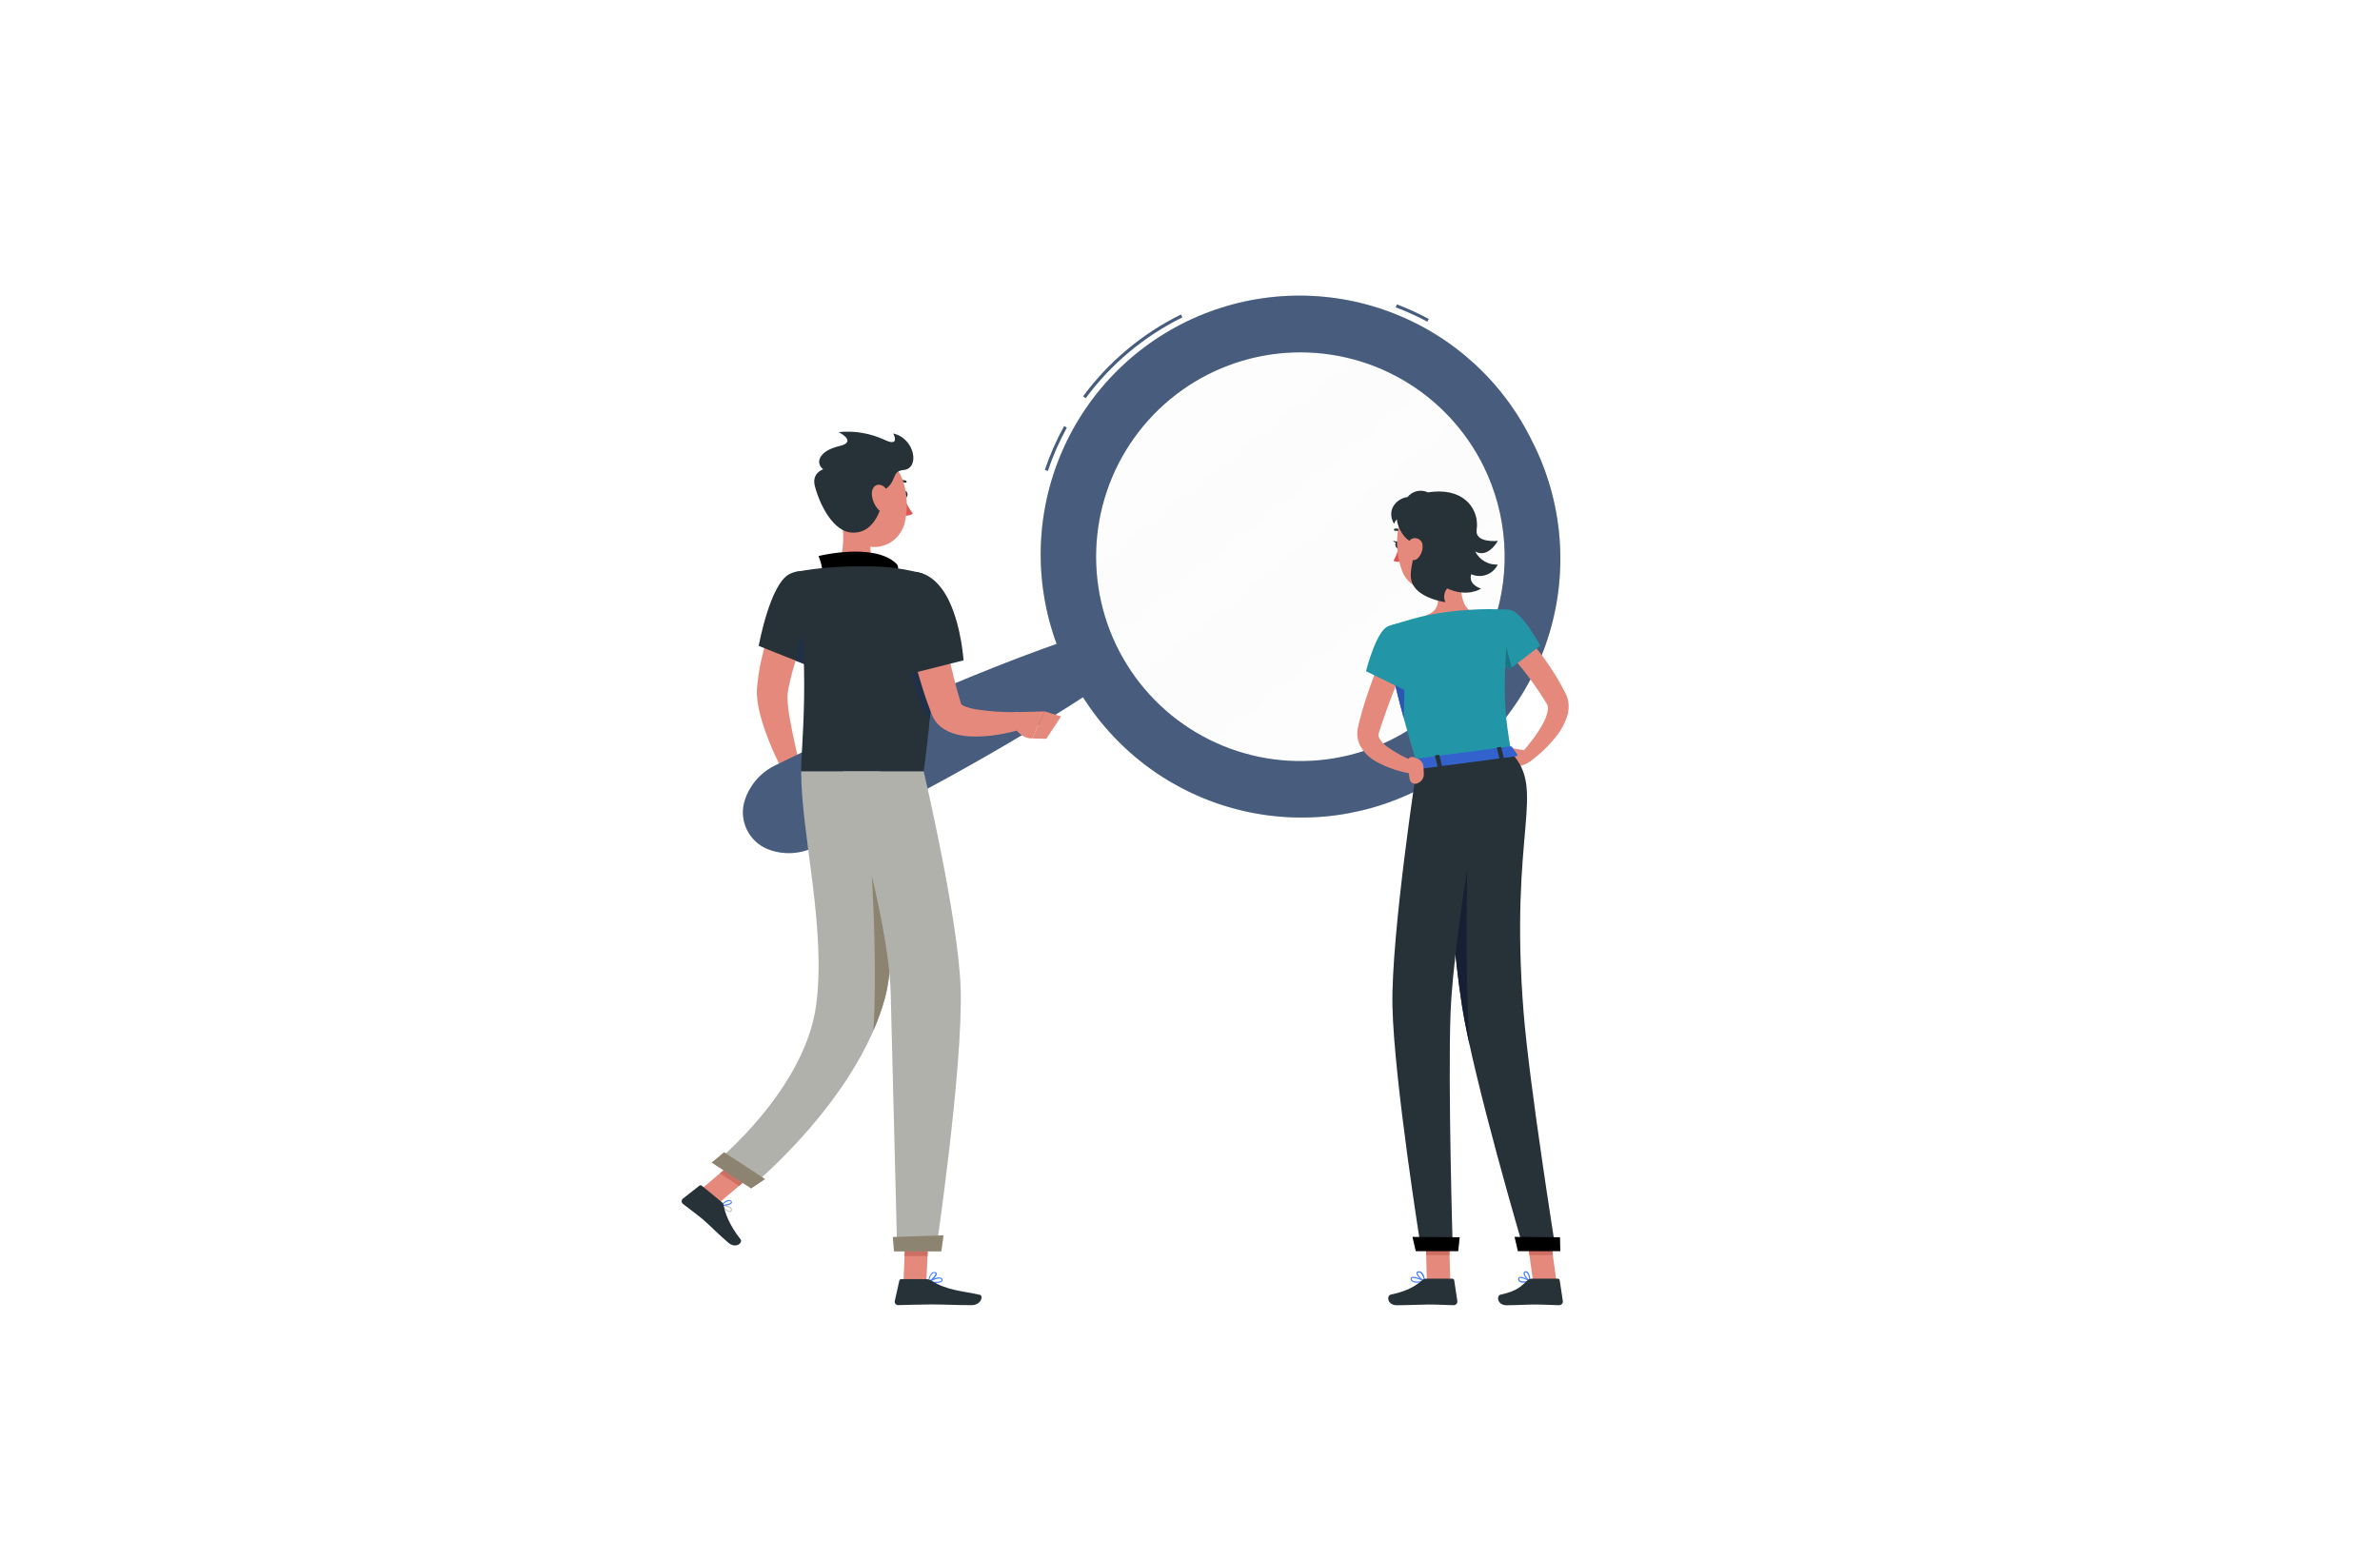 <svg width="1178" height="772" viewBox="0 0 1178 772" fill="none" xmlns="http://www.w3.org/2000/svg">
<path d="M404.384 299.937C403.026 303.025 401.529 306.36 400.218 309.618C398.906 312.876 397.548 316.227 396.36 319.562C393.922 326.063 391.967 332.736 390.512 339.526L390.064 341.996L389.91 342.922C389.91 343.185 389.91 343.525 389.817 343.833C389.759 345.337 389.79 346.842 389.91 348.342C390.203 351.6 390.728 355.089 391.453 358.579C392.749 365.573 394.4 372.783 396.082 379.886L388.166 382.974C384.476 376.243 381.334 369.226 378.769 361.991C377.418 358.225 376.325 354.372 375.497 350.457C375.034 348.291 374.745 346.092 374.633 343.88V342.011C374.633 341.347 374.633 340.606 374.741 340.174L375.05 337.086C375.511 333.109 376.217 329.164 377.164 325.274C378.028 321.414 379.139 317.663 380.25 313.957C381.361 310.251 382.75 306.607 384.216 303.025C384.941 301.234 385.759 299.459 386.469 297.683C387.179 295.908 388.012 294.209 389 292.31L404.384 299.937Z" fill="#E4897B"/>
<path d="M395.665 377.802L401.683 383.684L388.552 389.86C388.552 389.86 385.373 384.286 387.579 379.253L395.665 377.802Z" fill="#E4897B"/>
<path d="M406.544 392.439L395.45 396.978L388.567 389.798L401.684 383.684L406.544 392.439Z" fill="#E4897B"/>
<path opacity="0.4" d="M631.296 386.108C609.463 383.655 588.846 374.78 572.053 360.605C555.26 346.43 543.044 327.592 536.95 306.471C530.855 285.35 531.156 262.896 537.814 241.946C544.472 220.996 557.188 202.492 574.355 188.772C591.522 175.053 612.369 166.734 634.26 164.868C656.151 163.001 678.104 167.671 697.343 178.287C716.583 188.902 732.244 204.987 742.349 224.508C752.453 244.028 756.546 266.108 754.111 287.956C752.493 302.472 748.032 316.526 740.984 329.316C733.935 342.106 724.436 353.381 713.03 362.496C701.625 371.611 688.536 378.388 674.511 382.44C660.487 386.491 645.802 387.738 631.296 386.108Z" fill="#FAFAFA"/>
<path opacity="0.4" d="M712.124 188.044L543.154 323.128C542.445 321.584 541.75 320.04 541.102 318.496C536.866 308.415 534.156 297.757 533.062 286.875L679.009 170.195C690.991 174.194 702.194 180.233 712.124 188.044Z" fill="#FAFAFA"/>
<path opacity="0.4" d="M751.118 247.225L592.256 374.219C577.164 366.347 564.085 355.105 554.033 341.363L727.493 202.681C738.674 215.522 746.757 230.762 751.118 247.225Z" fill="#FAFAFA"/>
<path d="M518.619 233.144L517.153 232.65C519.692 225.154 522.883 217.895 526.69 210.957L528.032 211.698C524.276 218.558 521.126 225.735 518.619 233.144ZM537.352 197.107L536.103 196.196C548.784 179.039 565.381 165.164 584.51 155.728L585.204 157.118C566.292 166.456 549.886 180.183 537.352 197.153V197.107ZM706.461 159.233C701.418 156.527 696.201 154.159 690.844 152.146L691.4 150.694C696.809 152.755 702.077 155.169 707.17 157.92L706.461 159.233Z" fill="#6685B4"/>
<path opacity="0.3" d="M518.619 233.144L517.153 232.65C519.692 225.154 522.883 217.895 526.69 210.957L528.032 211.698C524.276 218.558 521.126 225.735 518.619 233.144ZM537.352 197.107L536.103 196.196C548.784 179.039 565.381 165.164 584.51 155.728L585.204 157.118C566.292 166.456 549.886 180.183 537.352 197.153V197.107ZM706.461 159.233C701.418 156.527 696.201 154.159 690.844 152.146L691.4 150.694C696.809 152.755 702.077 155.169 707.17 157.92L706.461 159.233Z" fill="black"/>
<path d="M758.54 218.847C744.252 189.195 719.107 166.181 688.319 154.578C657.531 142.974 623.462 143.67 593.173 156.521C562.884 169.373 538.699 193.394 525.632 223.604C512.565 253.815 511.617 287.899 522.986 318.79C512.679 322.403 502.494 326.278 492.371 330.277C477.774 336.072 463.31 342.125 448.98 348.435C434.66 354.78 420.401 361.25 406.282 368.012C399.199 371.332 392.209 374.837 385.157 378.234C381.488 379.811 378.165 382.093 375.374 384.95C373.864 386.532 372.533 388.278 371.408 390.153C370.035 392.372 368.995 394.781 368.322 397.302C367.161 401.846 367.663 406.655 369.737 410.86C371.812 415.066 375.322 418.39 379.633 420.231C382.027 421.235 384.552 421.89 387.132 422.176C389.311 422.423 391.511 422.423 393.69 422.176C397.65 421.695 401.477 420.441 404.955 418.486C411.945 414.95 418.982 411.538 425.926 407.909C439.814 400.822 453.701 393.427 467.42 385.923C481.138 378.419 494.871 370.56 508.265 362.5C517.524 356.896 526.875 351.167 536.041 345.177C553.642 372.979 581.258 392.94 613.167 400.924C645.076 408.908 678.832 404.302 707.44 388.061C736.048 371.821 757.315 345.19 766.834 313.688C776.353 282.185 773.394 248.226 758.571 218.847H758.54ZM688.391 366.345C670.458 375.202 650.303 378.539 630.475 375.935C610.647 373.331 592.035 364.903 576.994 351.715C561.953 338.528 551.157 321.174 545.972 301.848C540.788 282.522 541.446 262.092 547.866 243.141C554.285 224.189 566.176 207.568 582.036 195.379C597.895 183.189 617.011 175.979 636.966 174.659C656.921 173.34 676.819 177.97 694.144 187.965C711.469 197.96 725.442 212.871 734.298 230.813C740.18 242.728 743.657 255.685 744.533 268.945C745.409 282.205 743.666 295.508 739.403 308.094C735.14 320.679 728.44 332.302 719.688 342.296C710.935 352.291 700.3 360.463 688.391 366.345Z" fill="#6685B4"/>
<path opacity="0.3" d="M758.54 218.847C744.252 189.195 719.107 166.181 688.319 154.578C657.531 142.974 623.462 143.67 593.173 156.521C562.884 169.373 538.699 193.394 525.632 223.604C512.565 253.815 511.617 287.899 522.986 318.79C512.679 322.403 502.494 326.278 492.371 330.277C477.774 336.072 463.31 342.125 448.98 348.435C434.66 354.78 420.401 361.25 406.282 368.012C399.199 371.332 392.209 374.837 385.157 378.234C381.488 379.811 378.165 382.093 375.374 384.95C373.864 386.532 372.533 388.278 371.408 390.153C370.035 392.372 368.995 394.781 368.322 397.302C367.161 401.846 367.663 406.655 369.737 410.86C371.812 415.066 375.322 418.39 379.633 420.231C382.027 421.235 384.552 421.89 387.132 422.176C389.311 422.423 391.511 422.423 393.69 422.176C397.65 421.695 401.477 420.441 404.955 418.486C411.945 414.95 418.982 411.538 425.926 407.909C439.814 400.822 453.701 393.427 467.42 385.923C481.138 378.419 494.871 370.56 508.265 362.5C517.524 356.896 526.875 351.167 536.041 345.177C553.642 372.979 581.258 392.94 613.167 400.924C645.076 408.908 678.832 404.302 707.44 388.061C736.048 371.821 757.315 345.19 766.834 313.688C776.353 282.185 773.394 248.226 758.571 218.847H758.54ZM688.391 366.345C670.458 375.202 650.303 378.539 630.475 375.935C610.647 373.331 592.035 364.903 576.994 351.715C561.953 338.528 551.157 321.174 545.972 301.848C540.788 282.522 541.446 262.092 547.866 243.141C554.285 224.189 566.176 207.568 582.036 195.379C597.895 183.189 617.011 175.979 636.966 174.659C656.921 173.34 676.819 177.97 694.144 187.965C711.469 197.96 725.442 212.871 734.298 230.813C740.18 242.728 743.657 255.685 744.533 268.945C745.409 282.205 743.666 295.508 739.403 308.094C735.14 320.679 728.44 332.302 719.688 342.296C710.935 352.291 700.3 360.463 688.391 366.345Z" fill="black"/>
<path d="M447.035 244.801C447.035 245.712 447.514 246.453 448.115 246.453C448.717 246.453 449.195 245.712 449.195 244.801C449.195 243.89 448.717 243.149 448.115 243.149C447.514 243.149 447.035 243.952 447.035 244.801Z" fill="#263238"/>
<path d="M447.468 246.453C448.56 249.25 450.029 251.883 451.835 254.281C451.211 254.728 450.496 255.033 449.742 255.174C448.987 255.316 448.211 255.29 447.468 255.1V246.453Z" fill="#DE5753"/>
<path d="M443.841 239.722C443.755 239.722 443.67 239.702 443.593 239.665C443.515 239.627 443.447 239.573 443.394 239.505C443.313 239.388 443.281 239.243 443.304 239.102C443.327 238.962 443.403 238.835 443.517 238.749C444.197 238.233 444.991 237.889 445.832 237.747C446.673 237.604 447.536 237.667 448.347 237.931C448.42 237.95 448.488 237.985 448.546 238.033C448.605 238.081 448.653 238.14 448.687 238.208C448.721 238.275 448.741 238.349 448.744 238.424C448.748 238.5 448.736 238.575 448.709 238.646C448.682 238.716 448.64 238.78 448.587 238.834C448.534 238.887 448.47 238.929 448.399 238.956C448.329 238.983 448.253 238.995 448.178 238.992C448.102 238.988 448.029 238.968 447.961 238.934C447.317 238.736 446.634 238.696 445.971 238.817C445.308 238.938 444.683 239.216 444.15 239.629C444.058 239.69 443.951 239.722 443.841 239.722Z" fill="#263238"/>
<path d="M415.864 251.672C417.407 259.963 419.105 275.172 413.303 280.715C413.303 280.715 415.571 289.13 430.987 289.13C447.961 289.13 439.072 280.715 439.072 280.715C429.814 278.491 430.076 271.636 431.681 265.182L415.864 251.672Z" fill="#E4897B"/>
<path d="M406.375 285.084C408.211 282.228 405.125 275.295 405.125 275.295C405.125 275.295 432.407 268.424 443.564 278.97C445.878 281.147 443.317 284.359 443.317 284.359L406.375 285.084Z" fill="black"/>
<path opacity="0.1" d="M406.375 285.084C408.211 282.228 405.125 275.295 405.125 275.295C405.125 275.295 432.407 268.424 443.564 278.97C445.878 281.147 443.317 284.359 443.317 284.359L406.375 285.084Z" fill="black"/>
<path d="M361.239 600.107C359.804 600.107 357.505 597.713 356.826 596.818C356.796 596.775 356.781 596.723 356.781 596.671C356.781 596.619 356.796 596.568 356.826 596.525C356.85 596.481 356.887 596.446 356.93 596.421C356.973 596.397 357.023 596.384 357.072 596.386C357.242 596.386 361.023 596.725 362.057 598.069C362.169 598.21 362.249 598.375 362.292 598.551C362.335 598.727 362.339 598.91 362.304 599.088C362.29 599.317 362.206 599.537 362.062 599.717C361.918 599.897 361.722 600.028 361.501 600.091L361.239 600.107ZM357.659 597.019C358.785 598.316 360.591 599.782 361.362 599.597C361.362 599.597 361.671 599.52 361.763 599.026C361.784 598.923 361.78 598.816 361.754 598.715C361.727 598.613 361.678 598.519 361.609 598.439C360.466 597.573 359.091 597.067 357.659 596.988V597.019Z" fill="#C3C4BE"/>
<path d="M357.829 596.988C357.552 597.016 357.273 597.016 356.996 596.988C356.947 596.984 356.9 596.966 356.862 596.935C356.823 596.905 356.795 596.864 356.78 596.818C356.758 596.775 356.747 596.727 356.747 596.679C356.747 596.631 356.758 596.583 356.78 596.54C356.888 596.447 359.156 594.085 360.869 594.085C361.074 594.08 361.277 594.119 361.466 594.199C361.655 594.279 361.825 594.398 361.964 594.548C362.118 594.677 362.223 594.854 362.262 595.05C362.302 595.247 362.273 595.451 362.18 595.629C361.733 596.493 359.372 596.988 357.829 596.988ZM357.628 596.447C359.171 596.447 361.409 595.969 361.779 595.289C361.779 595.289 361.887 595.088 361.64 594.841C361.551 594.744 361.44 594.667 361.318 594.616C361.195 594.566 361.063 594.542 360.931 594.548C359.666 594.839 358.516 595.5 357.628 596.447Z" fill="#407BFF"/>
<path d="M463.068 635.155C461.898 635.147 460.731 635.039 459.58 634.831C459.523 634.82 459.471 634.789 459.435 634.744C459.398 634.699 459.379 634.642 459.38 634.584C459.371 634.531 459.378 634.476 459.4 634.427C459.422 634.377 459.458 634.336 459.503 634.306C459.673 634.214 463.623 631.944 465.521 632.469C465.697 632.509 465.863 632.584 466.009 632.69C466.155 632.796 466.278 632.931 466.37 633.086C466.491 633.258 466.556 633.463 466.556 633.673C466.556 633.883 466.491 634.088 466.37 634.26C465.922 634.955 464.518 635.155 463.068 635.155ZM460.46 634.43C462.558 634.739 465.428 634.723 465.953 633.982C466.03 633.889 466.092 633.719 465.953 633.395C465.835 633.203 465.647 633.065 465.428 633.009C464.225 632.7 461.833 633.719 460.46 634.43Z" fill="#407BFF"/>
<path d="M459.642 634.847C459.592 634.861 459.538 634.861 459.488 634.847C459.445 634.819 459.412 634.779 459.393 634.732C459.373 634.685 459.369 634.634 459.38 634.584C459.485 632.977 460.101 631.445 461.139 630.215C461.349 630.033 461.596 629.899 461.862 629.822C462.128 629.745 462.408 629.726 462.682 629.767C463.423 629.767 463.639 630.214 463.685 630.508C463.886 631.789 461.185 634.244 459.812 634.862L459.642 634.847ZM462.405 630.215C462.065 630.212 461.736 630.333 461.479 630.554C460.606 631.529 460.066 632.757 459.936 634.059C461.324 633.21 463.176 631.295 463.022 630.523C463.022 630.523 463.022 630.261 462.497 630.215H462.405Z" fill="#407BFF"/>
<path d="M447.174 634.569H458.516L459.642 608.305H448.3L447.174 634.569Z" fill="#E4897B"/>
<path d="M346.178 589.484L355.653 595.691L376.577 578.012L367.087 571.79L346.178 589.484Z" fill="#E4897B"/>
<path d="M357.212 595.104L347.367 587.029C347.193 586.886 346.974 586.808 346.749 586.808C346.524 586.808 346.306 586.886 346.132 587.029L338.015 593.406C337.819 593.562 337.661 593.76 337.552 593.986C337.443 594.212 337.387 594.459 337.387 594.71C337.387 594.961 337.443 595.209 337.552 595.434C337.661 595.66 337.819 595.859 338.015 596.015C341.503 598.779 343.339 599.952 347.675 603.503C350.345 605.68 356.934 612.35 360.653 615.361C364.371 618.372 367.782 615.13 366.547 613.57C361.008 606.545 358.832 600.539 358.199 596.818C358.09 596.145 357.739 595.536 357.212 595.104Z" fill="#263238"/>
<path d="M458.438 633.256H446.094C445.868 633.257 445.65 633.334 445.474 633.474C445.297 633.614 445.173 633.809 445.121 634.028L442.884 644.111C442.828 644.355 442.828 644.609 442.884 644.853C442.941 645.097 443.052 645.326 443.209 645.521C443.367 645.716 443.567 645.872 443.794 645.978C444.021 646.084 444.269 646.137 444.52 646.133C448.979 646.056 455.429 645.794 461.046 645.794C467.604 645.794 473.283 646.149 480.968 646.149C485.597 646.149 486.924 641.44 484.964 641.023C476.107 639.077 468.854 638.876 461.2 634.136C460.379 633.592 459.423 633.288 458.438 633.256Z" fill="#263238"/>
<path d="M390.959 284.096C381.13 288.728 375.528 319.762 375.528 319.762L399.554 329.351C403.071 320.758 405.914 311.905 408.057 302.871C411.359 288.574 401.02 279.31 390.959 284.096Z" fill="#263238"/>
<path d="M403.705 301.59C397.764 307.611 395.049 319.407 393.86 327.081L399.616 329.382C403.033 321.033 405.818 312.44 407.949 303.674C407.44 300.401 406.174 299.088 403.705 301.59Z" fill="#203048"/>
<path d="M456.51 283.88C456.51 283.88 468.577 297.529 457.189 381.924H396.561C396.144 372.66 401.993 327.189 393.012 283.309C399.712 282.009 406.491 281.152 413.303 280.745C421.886 280.236 430.491 280.236 439.073 280.745C444.958 281.338 450.787 282.386 456.51 283.88Z" fill="#263238"/>
<path d="M462.049 316.644L451.834 299.027C449.862 307.246 449.057 315.703 449.442 324.148C449.72 330.2 455.26 352.619 460.244 355.892C461.567 342.852 462.169 329.75 462.049 316.644Z" fill="#203048"/>
<path d="M463.469 295.938C465.012 303.442 466.555 311.131 468.206 318.666C469.857 326.201 471.57 333.766 473.561 341.07C474.07 342.876 474.548 344.729 475.104 346.458L475.52 347.786L475.721 348.45V348.373C475.613 348.234 475.49 348.218 475.582 348.373C476.216 349.066 477.027 349.573 477.928 349.84C479.386 350.383 480.889 350.801 482.418 351.09C489.714 352.247 497.1 352.728 504.484 352.526L505.95 360.925C503.882 361.589 501.954 362.068 499.917 362.547C497.88 363.025 495.874 363.427 493.822 363.736C489.575 364.443 485.27 364.732 480.968 364.6C478.576 364.536 476.197 364.225 473.869 363.674C470.909 363.026 468.127 361.734 465.722 359.891C464.15 358.622 462.854 357.046 461.91 355.259C461.663 354.796 461.447 354.271 461.247 353.823L460.969 353.097L460.398 351.553C459.611 349.592 458.963 347.662 458.253 345.732C455.645 338.012 453.47 330.215 451.556 322.434C449.643 314.652 447.992 306.885 446.618 298.903L463.469 295.938Z" fill="#E4897B"/>
<path d="M441.372 292.156C438.178 302.516 451.124 333.411 451.124 333.411L476.91 326.927C476.91 326.927 475.922 310.869 470.043 298.131C461.186 278.924 445.199 279.726 441.372 292.156Z" fill="#263238"/>
<path d="M504.269 352.526L517.107 352.202L510.935 365.573C510.935 365.573 505.704 366.268 501.414 359.212L496.893 353.808L502.093 352.773C502.809 352.622 503.537 352.54 504.269 352.526Z" fill="#E4897B"/>
<path d="M525.208 354.688L517.863 365.774L510.935 365.573L517.107 352.202L525.208 354.688Z" fill="#E4897B"/>
<path d="M459.642 608.305L459.056 621.846H447.714L448.3 608.305H459.642Z" fill="#CE6F64"/>
<path d="M367.087 571.79L376.577 578.012L365.775 587.122L356.301 580.915L367.087 571.79Z" fill="#CE6F64"/>
<path d="M416.574 242.84C417.253 254.065 417.084 260.689 422.747 266.448C431.265 275.141 445.137 269.999 447.822 258.728C450.245 248.63 448.733 231.955 437.746 227.478C435.322 226.498 432.688 226.152 430.094 226.47C427.499 226.788 425.027 227.76 422.911 229.296C420.794 230.832 419.103 232.88 417.994 235.249C416.886 237.619 416.397 240.231 416.574 242.84Z" fill="#E4897B"/>
<path d="M403.365 240.864C406.158 251.101 412.732 262.897 421.235 263.654C431.789 264.58 436.558 253.664 437.946 242.393C444.273 238.054 440.955 233.283 447.297 232.681C455.445 231.909 452.837 216.994 442.113 214.601C442.113 214.601 445.708 221.317 438.162 217.92C430.986 214.508 423.014 213.125 415.108 213.921C415.108 213.921 424.737 218.739 415.324 220.885C405.912 223.031 403.103 228.836 407.439 232.341C407.439 232.357 401.529 234.132 403.365 240.864Z" fill="#263238"/>
<path d="M431.512 244.709C431.719 247.499 432.842 250.142 434.706 252.228C437.175 254.961 439.752 253.262 440.184 249.943C440.585 246.963 439.767 241.945 436.743 240.432C433.718 238.919 431.311 241.343 431.512 244.709Z" fill="#E4897B"/>
<path d="M435.678 381.924C435.678 381.924 446.727 461.98 438.023 494.065C424.228 544.862 371.485 587.739 371.485 587.739L353.601 576.005C353.601 576.005 398.52 539.798 404.014 497.261C408.951 459.078 396.56 412.897 396.56 381.908L435.678 381.924Z" fill="#C3C4BE"/>
<path opacity="0.1" d="M435.678 381.924C435.678 381.924 446.727 461.98 438.023 494.065C424.228 544.862 371.485 587.739 371.485 587.739L353.601 576.005C353.601 576.005 398.52 539.798 404.014 497.261C408.951 459.078 396.56 412.897 396.56 381.908L435.678 381.924Z" fill="black"/>
<path d="M440.245 427.688C437.304 424.316 434.066 421.216 430.57 418.424C432.453 444.41 433.996 482.902 432.283 510.246C434.586 505.004 436.505 499.601 438.023 494.08C442.267 478.408 441.819 451.342 440.245 427.688Z" fill="#C8BAA0"/>
<path opacity="0.3" d="M440.245 427.688C437.304 424.316 434.066 421.216 430.57 418.424C432.453 444.41 433.996 482.902 432.283 510.246C434.586 505.004 436.505 499.601 438.023 494.08C442.267 478.408 441.819 451.342 440.245 427.688Z" fill="black"/>
<path d="M378.692 583.74C378.769 583.74 371.763 588.372 371.763 588.372L352.228 575.557L358.4 570.446L378.692 583.74Z" fill="#C8BAA0"/>
<path opacity="0.3" d="M378.692 583.74C378.769 583.74 371.763 588.372 371.763 588.372L352.228 575.557L358.4 570.446L378.692 583.74Z" fill="black"/>
<path d="M457.188 381.924C457.188 381.924 474.255 454.337 475.459 488.939C476.816 527.724 463.284 619.221 463.284 619.221H444.072C444.072 619.221 441.711 527.014 440.862 491.687C439.921 453.164 417.33 381.924 417.33 381.924H457.188Z" fill="#C3C4BE"/>
<path opacity="0.1" d="M457.188 381.924C457.188 381.924 474.255 454.337 475.459 488.939C476.816 527.724 463.284 619.221 463.284 619.221H444.072C444.072 619.221 441.711 527.014 440.862 491.687C439.921 453.164 417.33 381.924 417.33 381.924H457.188Z" fill="black"/>
<path d="M466.972 611.579C467.064 611.579 465.892 619.546 465.892 619.546H442.529L441.896 612.428L466.972 611.579Z" fill="#C8BAA0"/>
<path opacity="0.3" d="M466.972 611.579C467.064 611.579 465.892 619.546 465.892 619.546H442.529L441.896 612.428L466.972 611.579Z" fill="black"/>
<path d="M752.568 312.336C753.88 313.571 754.914 314.621 755.994 315.794C757.074 316.968 758.092 318.11 759.08 319.299C761.086 321.661 762.969 324.147 764.79 326.649C768.426 331.666 771.661 336.963 774.465 342.49L775.036 343.617C775.314 344.163 775.547 344.731 775.73 345.316C776.103 346.445 776.331 347.618 776.409 348.805C776.509 350.898 776.222 352.992 775.56 354.981C774.433 358.284 772.759 361.374 770.607 364.121C766.729 369.104 762.156 373.503 757.028 377.184L753.185 372.768C754.991 370.653 756.873 368.383 758.555 366.113C760.267 363.914 761.814 361.592 763.185 359.165C764.465 357.048 765.412 354.746 765.993 352.341C766.193 351.48 766.229 350.59 766.101 349.716C766.046 349.422 765.953 349.136 765.823 348.867C765.766 348.748 765.699 348.635 765.623 348.527L765.129 347.693C762.153 342.838 758.923 338.143 755.454 333.627C753.741 331.358 751.905 329.181 750.053 327.035C749.143 325.954 748.201 324.904 747.26 323.854C746.319 322.804 745.3 321.754 744.482 320.936L752.568 312.336Z" fill="#E4897B"/>
<path d="M754.667 371.471L743.14 369.587L749.173 379.685C749.173 379.685 756.595 379.422 758.71 375.053L754.667 371.471Z" fill="#E4897B"/>
<path d="M734.622 374.25L740.115 382.449L749.173 379.685L743.14 369.587L734.622 374.25Z" fill="#E4897B"/>
<path d="M754.112 635.016C753.328 635.084 752.546 634.87 751.905 634.414C751.712 634.231 751.569 634.002 751.49 633.747C751.412 633.493 751.401 633.223 751.457 632.963C751.469 632.797 751.525 632.637 751.62 632.501C751.715 632.365 751.846 632.258 751.997 632.191C753.34 631.589 756.858 633.843 757.259 634.105C757.305 634.133 757.341 634.176 757.36 634.226C757.38 634.276 757.382 634.331 757.367 634.383C757.362 634.436 757.339 634.486 757.303 634.525C757.267 634.563 757.219 634.59 757.167 634.599C756.167 634.853 755.142 634.993 754.112 635.016ZM752.568 632.623C752.456 632.606 752.341 632.606 752.229 632.623C752.161 632.655 752.103 632.705 752.063 632.767C752.022 632.83 751.999 632.903 751.997 632.978C751.957 633.15 751.961 633.33 752.009 633.501C752.058 633.671 752.15 633.826 752.275 633.951C752.862 634.476 754.374 634.553 756.395 634.152C755.237 633.386 753.935 632.866 752.568 632.623Z" fill="#407BFF"/>
<path d="M757.197 634.584H757.058C755.963 633.951 753.849 631.496 754.111 630.153C754.161 629.941 754.278 629.751 754.445 629.612C754.612 629.473 754.82 629.392 755.037 629.381C755.245 629.351 755.458 629.368 755.658 629.433C755.859 629.497 756.042 629.606 756.194 629.751C757.46 630.863 757.475 634.198 757.475 634.383C757.472 634.43 757.458 634.476 757.434 634.516C757.41 634.556 757.376 634.59 757.336 634.615L757.197 634.584ZM755.222 629.952H755.099C754.759 629.952 754.682 630.137 754.651 630.276C754.497 631.064 755.809 632.947 756.904 633.827C756.931 632.532 756.559 631.26 755.839 630.184C755.747 630.097 755.637 630.032 755.517 629.992C755.398 629.952 755.271 629.938 755.145 629.952H755.222Z" fill="#407BFF"/>
<path d="M701.523 635.016C700.538 635.11 699.551 634.859 698.73 634.306C698.545 634.142 698.402 633.935 698.313 633.704C698.225 633.473 698.193 633.224 698.221 632.978C698.231 632.828 698.278 632.683 698.359 632.556C698.44 632.429 698.552 632.325 698.684 632.252C700.119 631.449 704.717 633.796 705.242 634.09C705.29 634.121 705.328 634.165 705.353 634.217C705.377 634.269 705.387 634.326 705.381 634.383C705.372 634.437 705.346 634.487 705.307 634.526C705.269 634.565 705.219 634.59 705.165 634.599C703.967 634.854 702.747 634.994 701.523 635.016ZM699.471 632.623C699.294 632.611 699.118 632.649 698.961 632.731C698.906 632.757 698.859 632.799 698.826 632.851C698.793 632.903 698.776 632.963 698.776 633.024C698.753 633.185 698.768 633.349 698.822 633.503C698.876 633.656 698.966 633.794 699.085 633.905C699.795 634.538 701.693 634.646 704.254 634.213C702.761 633.417 701.143 632.88 699.471 632.623Z" fill="#407BFF"/>
<path d="M705.118 634.584H704.994C703.621 633.967 700.89 631.496 701.106 630.153C701.106 629.844 701.384 629.458 702.14 629.381C702.416 629.351 702.695 629.378 702.961 629.461C703.226 629.543 703.472 629.679 703.683 629.859C705.133 631.064 705.411 634.183 705.411 634.322C705.417 634.369 705.41 634.417 705.391 634.46C705.372 634.504 705.342 634.541 705.303 634.569C705.245 634.594 705.18 634.599 705.118 634.584ZM702.356 629.952H702.186C701.692 629.952 701.661 630.199 701.646 630.261C701.522 631.048 703.374 633.009 704.732 633.858C704.598 632.539 704.059 631.293 703.189 630.292C702.955 630.092 702.663 629.973 702.356 629.952Z" fill="#407BFF"/>
<path d="M723.358 276.839C722.91 283.818 721.706 297.992 727.061 301.914C727.061 301.914 726.089 309.062 713.451 310.73C699.563 312.536 705.905 304.693 705.905 304.693C713.266 301.883 712.324 296.278 710.318 291.152L723.358 276.839Z" fill="#E4897B"/>
<path d="M694.609 264.503C694.533 264.503 694.458 264.486 694.388 264.454C694.319 264.422 694.258 264.376 694.208 264.317C693.767 263.794 693.209 263.381 692.579 263.113C691.949 262.845 691.265 262.728 690.582 262.773C690.51 262.787 690.436 262.785 690.364 262.768C690.293 262.752 690.225 262.721 690.166 262.678C690.107 262.635 690.057 262.58 690.02 262.516C689.983 262.453 689.959 262.383 689.949 262.31C689.932 262.165 689.972 262.019 690.062 261.903C690.151 261.787 690.283 261.712 690.428 261.693C691.299 261.619 692.175 261.757 692.981 262.096C693.787 262.435 694.5 262.964 695.057 263.638C695.124 263.719 695.167 263.816 695.18 263.92C695.194 264.024 695.178 264.129 695.135 264.225C695.091 264.32 695.022 264.401 694.934 264.458C694.847 264.515 694.745 264.547 694.64 264.549L694.609 264.503Z" fill="#263238"/>
<path d="M692.203 271.343C691.655 273.557 690.809 275.687 689.688 277.673C690.203 277.95 690.772 278.111 691.357 278.143C691.941 278.175 692.525 278.078 693.067 277.858L692.203 271.343Z" fill="#DE5753"/>
<path d="M692.819 269.644C692.943 270.571 692.557 271.373 691.955 271.466C691.353 271.559 690.752 270.849 690.644 269.922C690.536 268.996 690.906 268.193 691.508 268.116C692.11 268.038 692.711 268.656 692.819 269.644Z" fill="#263238"/>
<path d="M691.786 268.131L689.486 267.776C689.486 267.776 690.844 269.366 691.786 268.131Z" fill="#263238"/>
<path d="M717.833 634.337H706.26L705.488 607.549H717.062L717.833 634.337Z" fill="#E4897B"/>
<path d="M770.376 634.337H758.803L755.084 607.549H766.657L770.376 634.337Z" fill="#E4897B"/>
<path d="M758.092 633.04H771.085C771.307 633.038 771.521 633.117 771.689 633.262C771.857 633.407 771.966 633.608 771.996 633.828L773.539 644.126C773.567 644.386 773.54 644.648 773.46 644.897C773.379 645.145 773.248 645.374 773.073 645.568C772.898 645.762 772.684 645.917 772.445 646.022C772.206 646.127 771.948 646.181 771.687 646.179C767.166 646.102 764.974 645.84 759.265 645.84C755.747 645.84 750.608 646.195 745.763 646.195C740.918 646.195 740.655 641.393 742.677 640.961C751.735 639.015 753.17 636.329 756.21 633.75C756.74 633.31 757.403 633.06 758.092 633.04Z" fill="#263238"/>
<path d="M705.874 633.04H718.851C719.075 633.038 719.291 633.116 719.461 633.261C719.632 633.405 719.744 633.607 719.777 633.828L721.32 644.126C721.349 644.386 721.322 644.648 721.241 644.897C721.161 645.145 721.029 645.374 720.854 645.568C720.68 645.762 720.466 645.917 720.227 646.022C719.988 646.127 719.73 646.181 719.469 646.18C714.947 646.102 712.756 645.84 707.047 645.84C703.528 645.84 696.245 646.195 691.4 646.195C686.554 646.195 686.292 641.393 688.313 640.961C697.371 639.015 700.936 636.329 703.991 633.75C704.522 633.31 705.185 633.06 705.874 633.04Z" fill="#263238"/>
<path d="M705.488 607.549L705.89 621.367H717.463L717.061 607.549H705.488Z" fill="#CE6F64"/>
<path d="M766.657 607.549H755.084L757.013 621.367H768.571L766.657 607.549Z" fill="#CE6F64"/>
<path d="M723.512 262.387C724.299 273.844 724.87 278.677 719.901 285.27C712.417 295.167 698.189 293.638 693.992 282.645C690.212 272.748 689.564 255.687 700.087 249.696C702.403 248.368 705.018 247.654 707.687 247.622C710.355 247.59 712.987 248.24 715.333 249.512C717.68 250.783 719.663 252.633 721.094 254.887C722.525 257.14 723.358 259.722 723.512 262.387Z" fill="#E4897B"/>
<path d="M730.178 273.026C736.597 276.608 741.365 267.776 741.365 267.776C741.365 267.776 729.854 269.027 730.888 262.171C732.245 253.077 725.734 242.022 709.408 243.442C708.497 243.52 707.633 243.628 706.784 243.767C705.075 242.956 703.142 242.747 701.299 243.173C699.457 243.599 697.811 244.635 696.631 246.114C692.001 246.5 685.752 252.027 689.995 259.33C690.293 258.491 690.755 257.72 691.353 257.061C691.708 261.337 695.443 268.131 700.103 268.579C701.106 274.431 697.217 281.209 698.56 287.323C700.55 296.139 715.41 298.131 715.41 298.131C714.898 297.03 714.707 295.806 714.86 294.602C715.013 293.397 715.503 292.26 716.274 291.322C726.366 295.954 733.017 291.43 733.017 291.43C726.135 288.867 728.218 284.297 728.218 284.297C730.594 285.352 733.287 285.445 735.73 284.555C738.173 283.666 740.177 281.863 741.319 279.526C739.033 279.634 736.764 279.078 734.787 277.925C732.81 276.771 731.209 275.07 730.178 273.026Z" fill="#263238"/>
<path d="M704.131 270.339C704.158 271.438 703.967 272.532 703.57 273.558C703.173 274.583 702.577 275.52 701.816 276.314C699.779 278.429 697.279 276.947 696.6 274.245C695.998 271.806 696.338 267.776 698.992 266.664C699.576 266.434 700.208 266.354 700.831 266.432C701.454 266.509 702.048 266.74 702.558 267.105C703.069 267.471 703.48 267.958 703.755 268.522C704.029 269.087 704.159 269.711 704.131 270.339Z" fill="#E4897B"/>
<path d="M713.744 377.076C713.744 377.076 716.676 453.288 723.651 498.033C729.268 534.193 754.22 618.681 754.22 618.681H769.99C769.99 618.681 756.982 537.08 754.127 501.337C746.905 410.874 765.654 391.45 747.955 372.614L713.744 377.076Z" fill="#263238"/>
<path d="M726.922 401.177C726.922 401.177 719.793 399.942 715.627 413.529C717.17 439.268 719.809 473.421 723.651 498.033C724.5 503.514 725.796 510.122 727.385 517.363C724.376 473.884 726.922 401.177 726.922 401.177Z" fill="#161F33"/>
<path d="M701.445 378.682C701.445 378.682 688.452 462.999 689.209 498.28C689.996 534.981 703.436 618.712 703.436 618.712H719.067C719.067 618.712 716.598 537.158 717.972 501.121C719.515 461.826 735.548 374.25 735.548 374.25L701.445 378.682Z" fill="#263238"/>
<path d="M772.273 619.422H751.303L749.667 612.381L772.119 612.536L772.273 619.422Z" fill="black"/>
<path opacity="0.2" d="M772.273 619.422H751.303L749.667 612.381L772.119 612.536L772.273 619.422Z" fill="black"/>
<path d="M747.168 301.929C753.201 302.516 762.367 319.67 762.367 319.67L747.137 331.358C747.137 331.358 734.53 320.287 736.027 314.065C737.585 307.596 741.381 301.389 747.168 301.929Z" fill="#26A5B8"/>
<path opacity="0.1" d="M747.168 301.929C753.201 302.516 762.367 319.67 762.367 319.67L747.137 331.358C747.137 331.358 734.53 320.287 736.027 314.065C737.585 307.596 741.381 301.389 747.168 301.929Z" fill="black"/>
<path d="M742.615 309.309C741.077 308.895 739.485 308.718 737.893 308.784C737.083 310.473 736.457 312.243 736.026 314.065C734.483 320.241 747.136 331.358 747.136 331.358L748.263 330.493L742.615 309.309Z" fill="#26A5B8"/>
<path opacity="0.3" d="M742.615 309.309C741.077 308.895 739.485 308.718 737.893 308.784C737.083 310.473 736.457 312.243 736.026 314.065C734.483 320.241 747.136 331.358 747.136 331.358L748.263 330.493L742.615 309.309Z" fill="black"/>
<path d="M696.276 325.784C691.878 336.916 687.249 348.234 683.561 359.397C683.314 360.107 683.114 360.787 682.898 361.481L682.373 363.195C682.23 363.7 682.23 364.235 682.373 364.739C683.244 366.67 684.626 368.325 686.37 369.526C690.983 372.838 696.01 375.532 701.322 377.539L699.933 383.221C693.399 382.359 687.079 380.296 681.293 377.138C677.732 375.234 674.832 372.295 672.975 368.707C671.91 366.414 671.539 363.859 671.911 361.358C671.946 361.052 671.997 360.748 672.065 360.447L672.219 359.798L672.482 358.625C672.667 357.838 672.852 357.081 673.053 356.309C674.596 350.133 676.571 344.266 678.654 338.445C680.737 332.624 682.913 326.88 685.367 321.152L696.276 325.784Z" fill="#E4897B"/>
<path d="M686.91 310.159C686.91 310.159 681.694 312.799 701.446 378.681L748.017 372.598C744.745 353.73 743.202 342.042 747.168 301.929C740.49 301.451 733.786 301.451 727.108 301.929C719.998 302.343 712.928 303.272 705.952 304.708C697.017 306.7 686.91 310.159 686.91 310.159Z" fill="#26A5B8"/>
<path opacity="0.1" d="M686.91 310.159C686.91 310.159 681.694 312.799 701.446 378.681L748.017 372.598C744.745 353.73 743.202 342.042 747.168 301.929C740.49 301.451 733.786 301.451 727.108 301.929C719.998 302.343 712.928 303.272 705.952 304.708C697.017 306.7 686.91 310.159 686.91 310.159Z" fill="black"/>
<path d="M748.356 369.772L751.026 373.648C751.226 373.957 750.887 374.327 750.362 374.404L701.523 380.797C701.107 380.797 700.721 380.689 700.659 380.426L699.702 376.304C699.625 376.026 699.965 375.732 700.428 375.671L747.585 369.495C747.726 369.472 747.871 369.485 748.006 369.534C748.141 369.583 748.262 369.665 748.356 369.772Z" fill="#407BFF"/>
<path opacity="0.2" d="M748.356 369.772L751.026 373.648C751.226 373.957 750.887 374.327 750.362 374.404L701.523 380.797C701.107 380.797 700.721 380.689 700.659 380.426L699.702 376.304C699.625 376.026 699.965 375.732 700.428 375.671L747.585 369.495C747.726 369.472 747.871 369.485 748.006 369.534C748.141 369.583 748.262 369.665 748.356 369.772Z" fill="black"/>
<path d="M742.708 375.871L743.974 375.702C744.221 375.702 744.39 375.516 744.359 375.362L743.063 370.02C743.014 369.928 742.935 369.857 742.84 369.818C742.744 369.778 742.638 369.773 742.539 369.803L741.273 369.958C741.011 369.958 740.841 370.143 740.887 370.313L742.184 375.64C742.215 375.81 742.461 375.902 742.708 375.871Z" fill="#263238"/>
<path d="M712.093 379.824L713.358 379.654C713.605 379.654 713.79 379.469 713.744 379.314L712.448 373.972C712.397 373.882 712.318 373.811 712.224 373.769C712.129 373.727 712.024 373.717 711.923 373.741L710.658 373.91C710.411 373.91 710.225 374.096 710.272 374.25L711.568 379.592C711.599 379.824 711.846 379.917 712.093 379.824Z" fill="#263238"/>
<path d="M689.085 332.516C690.366 338.476 692.171 346.026 694.81 355.583L695.381 331.358L689.085 332.516Z" fill="#407BFF"/>
<path opacity="0.3" d="M689.085 332.516C690.366 338.476 692.171 346.026 694.81 355.583L695.381 331.358L689.085 332.516Z" fill="black"/>
<path d="M686.909 310.159C681.123 312.49 676.107 332.3 676.107 332.3L696.013 341.996C696.013 341.996 705.627 317.771 701.322 313.046C697.016 308.321 693.575 307.488 686.909 310.159Z" fill="#26A5B8"/>
<path opacity="0.1" d="M686.909 310.159C681.123 312.49 676.107 332.3 676.107 332.3L696.013 341.996C696.013 341.996 705.627 317.771 701.322 313.046C697.016 308.321 693.575 307.488 686.909 310.159Z" fill="black"/>
<path d="M721.737 619.422H700.767L699.131 612.381L722.478 612.536L721.737 619.422Z" fill="black"/>
<path opacity="0.2" d="M721.737 619.422H700.767L699.131 612.381L722.478 612.536L721.737 619.422Z" fill="black"/>
<path d="M701.646 375.624L699.964 374.929C699.551 374.761 699.1 374.705 698.658 374.768C698.216 374.83 697.799 375.008 697.448 375.284C697.097 375.56 696.825 375.924 696.66 376.339C696.495 376.754 696.442 377.205 696.508 377.647L697.727 385.691C697.785 386.094 697.933 386.478 698.158 386.817C698.383 387.156 698.681 387.44 699.029 387.65C699.377 387.86 699.768 387.99 700.173 388.03C700.577 388.07 700.986 388.02 701.369 387.884C701.981 387.661 702.553 387.343 703.066 386.942C703.624 386.479 704.066 385.891 704.355 385.226C704.645 384.561 704.774 383.837 704.733 383.113L704.563 379.778C704.534 378.876 704.242 378.003 703.724 377.266C703.206 376.528 702.484 375.957 701.646 375.624Z" fill="#E4897B"/>
</svg>

